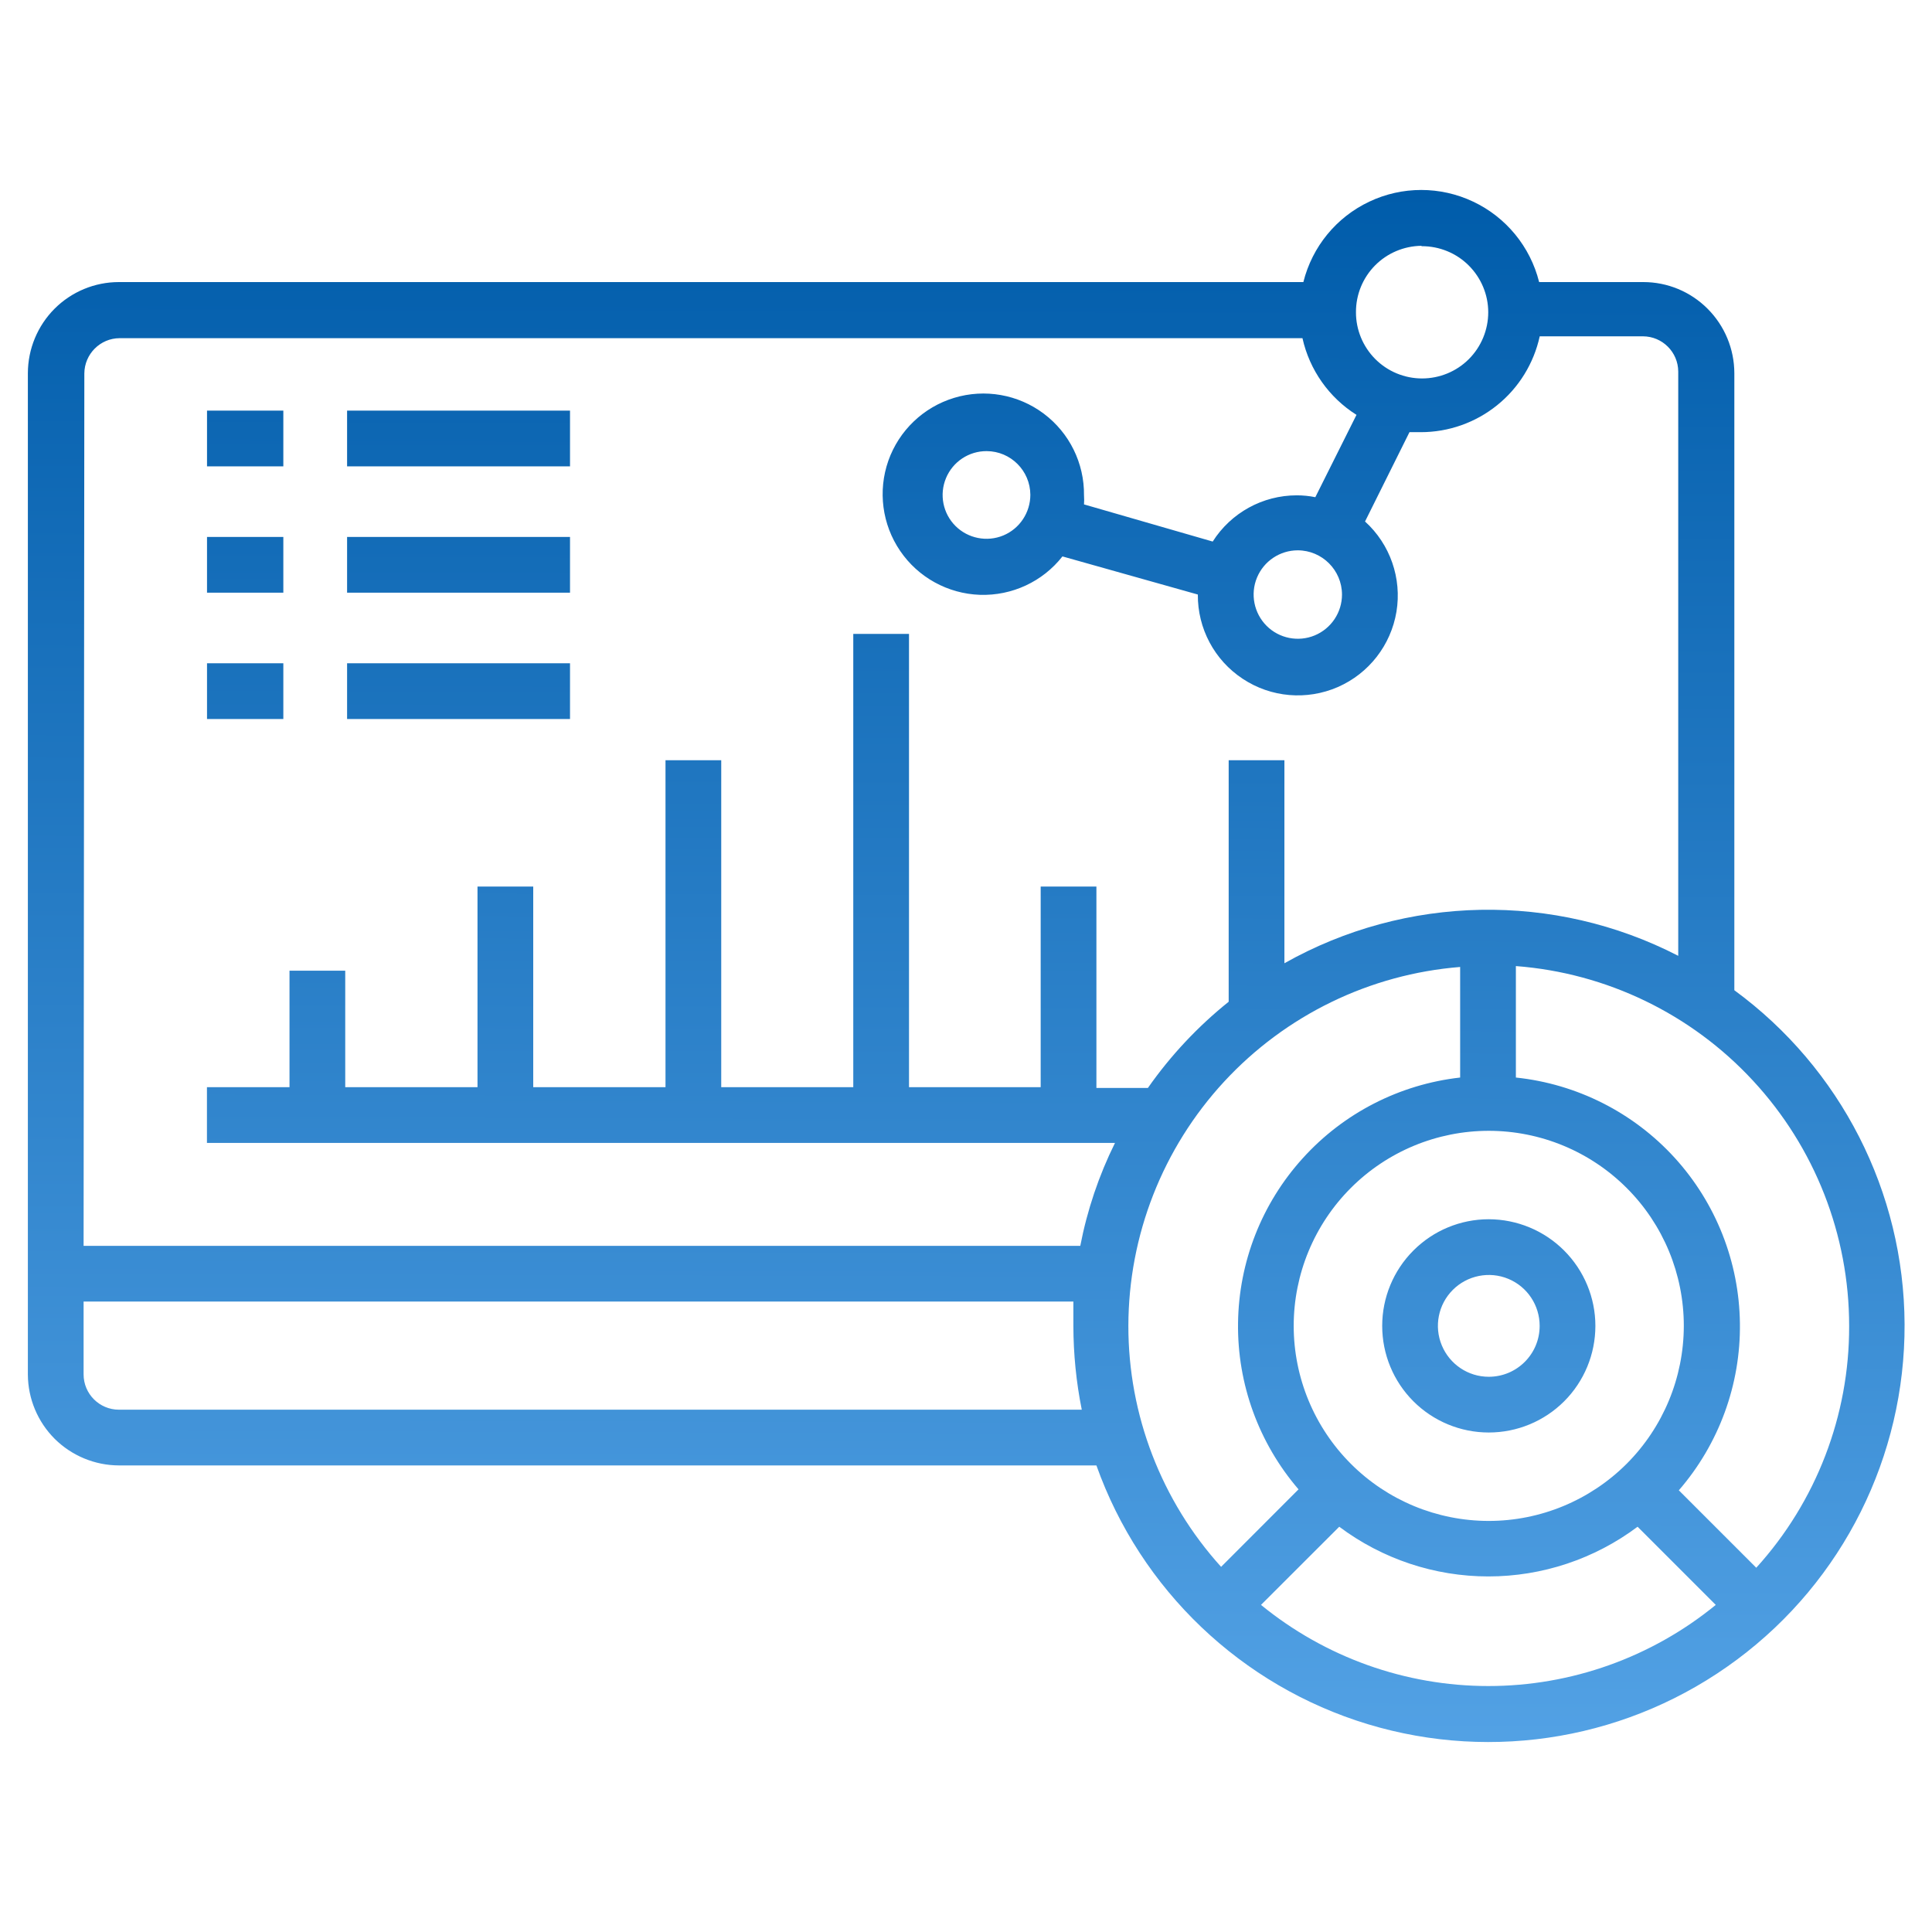 <svg width="38" height="38" viewBox="0 0 26 22" fill="none" xmlns="http://www.w3.org/2000/svg">
<path d="M1.6 17.721H14.755C15.351 19.395 16.706 20.687 18.406 21.203C20.107 21.718 21.951 21.396 23.376 20.334C24.802 19.273 25.638 17.598 25.631 15.821C25.624 14.044 24.773 12.376 23.34 11.326V3.021C23.339 2.696 23.21 2.385 22.98 2.155C22.751 1.925 22.44 1.796 22.115 1.796H20.713C20.594 1.32 20.268 0.923 19.826 0.714C19.383 0.504 18.869 0.504 18.427 0.714C17.984 0.923 17.659 1.32 17.54 1.796H1.6C1.275 1.796 0.964 1.925 0.734 2.155C0.505 2.385 0.376 2.696 0.375 3.021V16.5C0.377 16.824 0.507 17.134 0.736 17.363C0.966 17.591 1.276 17.72 1.6 17.721L1.6 17.721ZM1.6 16.971C1.338 16.971 1.125 16.758 1.125 16.496V15.516H14.445V15.843C14.446 16.222 14.483 16.599 14.558 16.971H1.6ZM15.185 15.843L15.185 15.843C15.187 14.624 15.647 13.451 16.474 12.556C17.302 11.661 18.435 11.11 19.65 11.013V12.501C18.835 12.593 18.081 12.979 17.531 13.588C16.98 14.196 16.671 14.984 16.661 15.805C16.65 16.625 16.94 17.421 17.475 18.043L16.433 19.086C15.629 18.197 15.184 17.041 15.185 15.843L15.185 15.843ZM20.035 18.468L20.035 18.468C19.339 18.468 18.671 18.192 18.179 17.699C17.687 17.207 17.41 16.539 17.41 15.843C17.41 15.147 17.687 14.479 18.179 13.987C18.671 13.495 19.339 13.218 20.035 13.218C20.731 13.218 21.399 13.495 21.891 13.987C22.384 14.479 22.66 15.147 22.66 15.843C22.659 16.539 22.383 17.206 21.891 17.699C21.398 18.191 20.731 18.468 20.035 18.468L20.035 18.468ZM16.97 19.598L18.023 18.546C18.602 18.98 19.306 19.215 20.03 19.215C20.754 19.215 21.459 18.98 22.038 18.546L23.09 19.598C22.227 20.304 21.146 20.69 20.03 20.69C18.915 20.69 17.834 20.304 16.97 19.598ZM24.885 15.848C24.888 17.049 24.442 18.209 23.635 19.098L22.593 18.056V18.056C23.133 17.432 23.426 16.632 23.415 15.808C23.405 14.983 23.092 14.19 22.537 13.581C21.981 12.971 21.22 12.587 20.4 12.501V11.001C21.62 11.094 22.76 11.645 23.591 12.543C24.423 13.441 24.885 14.619 24.885 15.843V15.848ZM19.135 1.313C19.372 1.313 19.599 1.406 19.766 1.573C19.933 1.74 20.028 1.966 20.028 2.202C20.028 2.439 19.934 2.666 19.767 2.833C19.6 3 19.373 3.093 19.137 3.093C18.901 3.093 18.674 2.999 18.507 2.831C18.341 2.664 18.247 2.437 18.248 2.201C18.247 1.966 18.339 1.741 18.503 1.574C18.667 1.407 18.891 1.312 19.125 1.308L19.135 1.313ZM1.135 3.026C1.137 2.764 1.349 2.552 1.61 2.551H17.528C17.623 2.978 17.885 3.35 18.255 3.583L17.701 4.691V4.691C17.618 4.674 17.534 4.666 17.451 4.666C16.992 4.666 16.566 4.901 16.32 5.288L14.588 4.788H14.588C14.591 4.748 14.591 4.707 14.588 4.666C14.593 4.234 14.392 3.826 14.047 3.567C13.702 3.308 13.254 3.229 12.841 3.354C12.428 3.479 12.099 3.793 11.955 4.2C11.812 4.607 11.871 5.058 12.114 5.414C12.357 5.771 12.756 5.99 13.187 6.005C13.619 6.019 14.031 5.828 14.298 5.488L16.12 6.001C16.116 6.457 16.343 6.884 16.724 7.135C17.104 7.387 17.586 7.428 18.004 7.246C18.422 7.063 18.718 6.682 18.793 6.232C18.867 5.782 18.708 5.325 18.37 5.018L18.968 3.816H19.12C19.494 3.816 19.857 3.688 20.148 3.453C20.439 3.219 20.641 2.891 20.721 2.526H22.11C22.372 2.527 22.584 2.739 22.585 3.001V10.863C20.915 10.002 18.923 10.04 17.285 10.963V8.231H16.535V11.481C16.12 11.814 15.754 12.204 15.448 12.641H14.755V9.931H14.005V12.631H12.233V6.531H11.483V12.631H9.706V8.231H8.956V12.631H7.176V9.931H6.426V12.631H4.646V11.063H3.896V12.631H2.785V13.381H15.005C14.788 13.819 14.631 14.285 14.538 14.766H1.125L1.135 3.026ZM18.06 6.001C18.06 6.241 17.916 6.458 17.693 6.551C17.471 6.643 17.215 6.592 17.045 6.422C16.875 6.251 16.824 5.995 16.916 5.773C17.008 5.551 17.225 5.406 17.465 5.406C17.793 5.407 18.059 5.673 18.06 6.001ZM13.866 4.658C13.866 4.897 13.723 5.114 13.502 5.206C13.282 5.297 13.027 5.247 12.858 5.078C12.689 4.909 12.639 4.655 12.731 4.434C12.823 4.213 13.039 4.07 13.278 4.071C13.602 4.072 13.864 4.335 13.866 4.658ZM7.671 4.276H4.671V3.526H7.671V4.276ZM3.813 4.276H2.786V3.526H3.813V4.276ZM7.671 5.976H4.671V5.226H7.671V5.976ZM3.813 5.976H2.786V5.226H3.813V5.976ZM7.671 7.676H4.671V6.926H7.671V7.676ZM3.813 7.676H2.786V6.926H3.813V7.676ZM20.035 14.408C19.655 14.408 19.29 14.559 19.021 14.829C18.752 15.098 18.601 15.463 18.601 15.843C18.601 16.224 18.752 16.589 19.021 16.858C19.29 17.127 19.655 17.278 20.035 17.278C20.416 17.278 20.781 17.127 21.05 16.858C21.319 16.589 21.47 16.224 21.47 15.843C21.47 15.463 21.318 15.098 21.049 14.829C20.78 14.56 20.416 14.409 20.035 14.408ZM20.035 16.528C19.758 16.528 19.509 16.361 19.403 16.105C19.297 15.85 19.355 15.555 19.551 15.359C19.747 15.163 20.042 15.104 20.298 15.21C20.554 15.316 20.72 15.566 20.72 15.843C20.72 16.222 20.414 16.528 20.035 16.528Z" fill="url(#paint0_linear_4063_27792)"/>
<defs>
<linearGradient id="paint0_linear_4063_27792" x1="20.052" y1="0.557" x2="19.973" y2="25.919" gradientUnits="userSpaceOnUse">
<stop stop-color="#005CAA"/>
<stop offset="1" stop-color="#64B0F1"/>
</linearGradient>
</defs>
</svg>